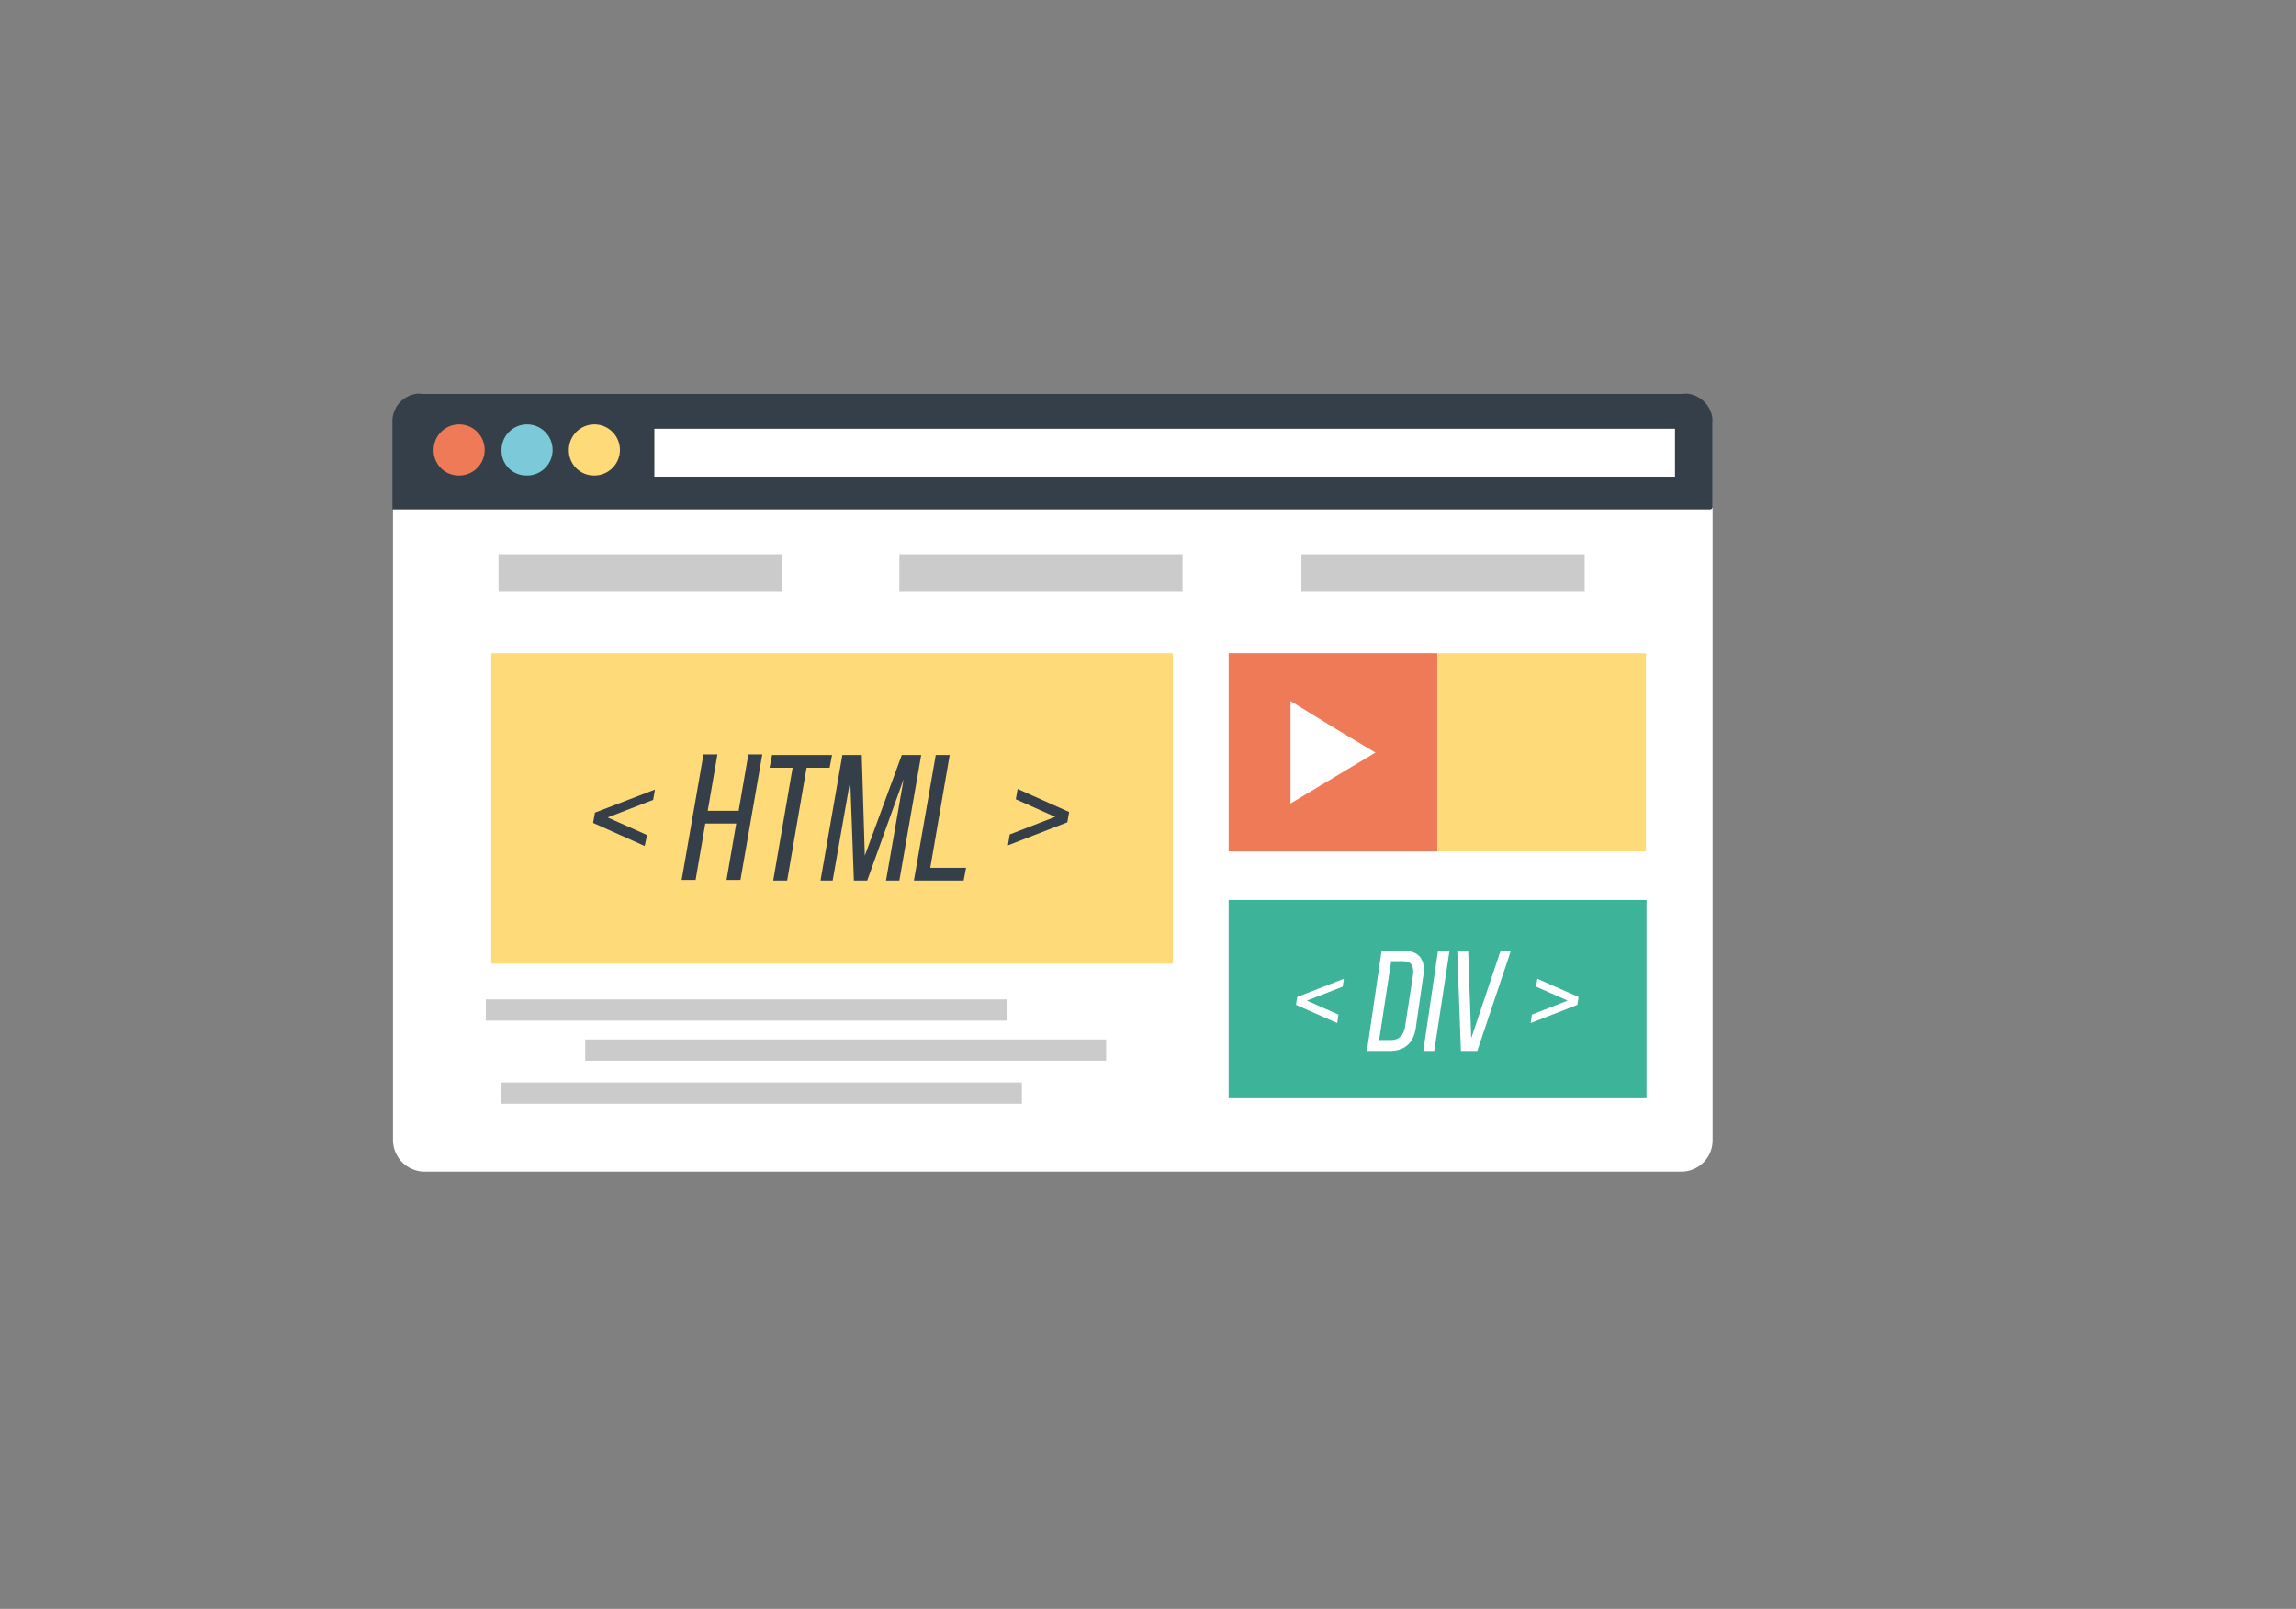 <svg id="Capa_1" data-name="Capa 1" xmlns="http://www.w3.org/2000/svg" viewBox="0 0 378.6 265.3"><rect x="0" y="0" width="378.6" height="265.3" fill="#808080" stroke="none"/><defs><style>.cls-1{fill:#fff;}.cls-2{fill:#353f49;}.cls-3{fill:#ee7a57;}.cls-4{fill:#7cc9d9;}.cls-5{fill:#ffda79;}.cls-6{fill:#cccbcb;}.cls-7{fill:#3db39a;}</style></defs><title>svgVentana</title><g id="Layer_3" data-name="Layer 3"><path class="cls-1" d="M70,64.9H277.2a5.23,5.23,0,0,1,5.2,5.2V188a5.16,5.16,0,0,1-5.2,5.2H70a5.23,5.23,0,0,1-5.2-5.2V70.1A5.1,5.1,0,0,1,70,64.9Z"/><path class="cls-2" d="M69.3,64.9H277.8a4.65,4.65,0,0,1,4.6,4.6V83.6a.43.43,0,0,1-.4.4H64.7V69.5a4.59,4.59,0,0,1,4.6-4.6Z"/><path class="cls-3" d="M75.5,78.4a4.21,4.21,0,1,0-4-4.2,4.12,4.12,0,0,0,4,4.2Z"/><path class="cls-4" d="M86.7,78.4a4.21,4.21,0,1,0-4-4.2,4.06,4.06,0,0,0,4,4.2Z"/><path class="cls-5" d="M97.8,78.4a4.21,4.21,0,1,0-4-4.2,4.12,4.12,0,0,0,4,4.2Z"/><rect class="cls-1" x="107.9" y="70.7" width="168.3" height="7.9"/><rect class="cls-6" x="82.2" y="91.4" width="46.7" height="6.2"/><rect class="cls-6" x="148.3" y="91.4" width="46.7" height="6.2"/><rect class="cls-6" x="214.6" y="91.4" width="46.7" height="6.2"/><rect class="cls-5" x="81" y="107.7" width="112.4" height="51.2"/><rect class="cls-3" x="202.6" y="107.7" width="34.4" height="32.7"/><rect class="cls-6" x="80.1" y="164.8" width="85.9" height="3.5"/><rect class="cls-6" x="96.5" y="171.4" width="85.9" height="3.5"/><rect class="cls-6" x="82.6" y="178.5" width="85.9" height="3.5"/><polygon class="cls-1" points="226.8 124.1 219.8 128.3 212.8 132.5 212.8 124.1 212.8 115.6 219.8 119.9 226.8 124.1"/><rect class="cls-7" x="202.6" y="148.4" width="68.9" height="32.7"/><rect class="cls-5" x="237" y="107.7" width="34.4" height="32.7"/><path class="cls-2" d="M106.7,137.7l-6.5-2.9,7.5-2.9.3-1.7L98.1,134l-.3,1.7,8.5,3.8Zm14.7-1.9-1.6,9.3h2.3l3.6-20.7h-2.3l-1.6,9.3h-5.1l1.6-9.3H116l-3.6,20.7h2.3l1.6-9.3Zm8.4,9.4,3.2-18.6h3.8l.4-2.1h-9.9l-.4,2.1h3.8l-3.2,18.6ZM149,128.5l-2.9,16.7h2.2l3.6-20.7h-3.2l-6.1,16.6-.5-16.6h-3.2l-3.6,20.7h2l2.9-16.5.6,16.5H143Zm9.9,16.7.4-2.1h-5.9l3.2-18.6h-2.3l-3.6,20.7Zm7.3-5.8,9.8-3.8.3-1.7-8.5-3.8-.3,1.7,6.5,2.9-7.5,2.9Z"/><path class="cls-1" d="M220.7,167.3l-5.2-2.3,5.9-2.3.2-1.3-7.7,3-.2,1.3,6.8,3Zm7.1-10.4-2.4,16.4h3.8c2.6,0,4-1.5,4.3-4.1l1.2-8.3c.4-2.5-.6-4.1-3.1-4.1h-3.8Zm-.4,14.7,2-13.1h2c1.3,0,1.8.8,1.6,2.3l-1.3,8.4c-.2,1.5-1,2.3-2.3,2.3h-2Zm9.7-14.7-2.4,16.4h1.8l2.5-16.4Zm3.2,0,.6,16.4h2.7l5.5-16.4h-1.7l-4.8,14.3-.5-14.3Zm12.1,11.8,7.7-3,.2-1.3-6.8-3-.2,1.3,5.2,2.3-5.9,2.3Z"/></g></svg>